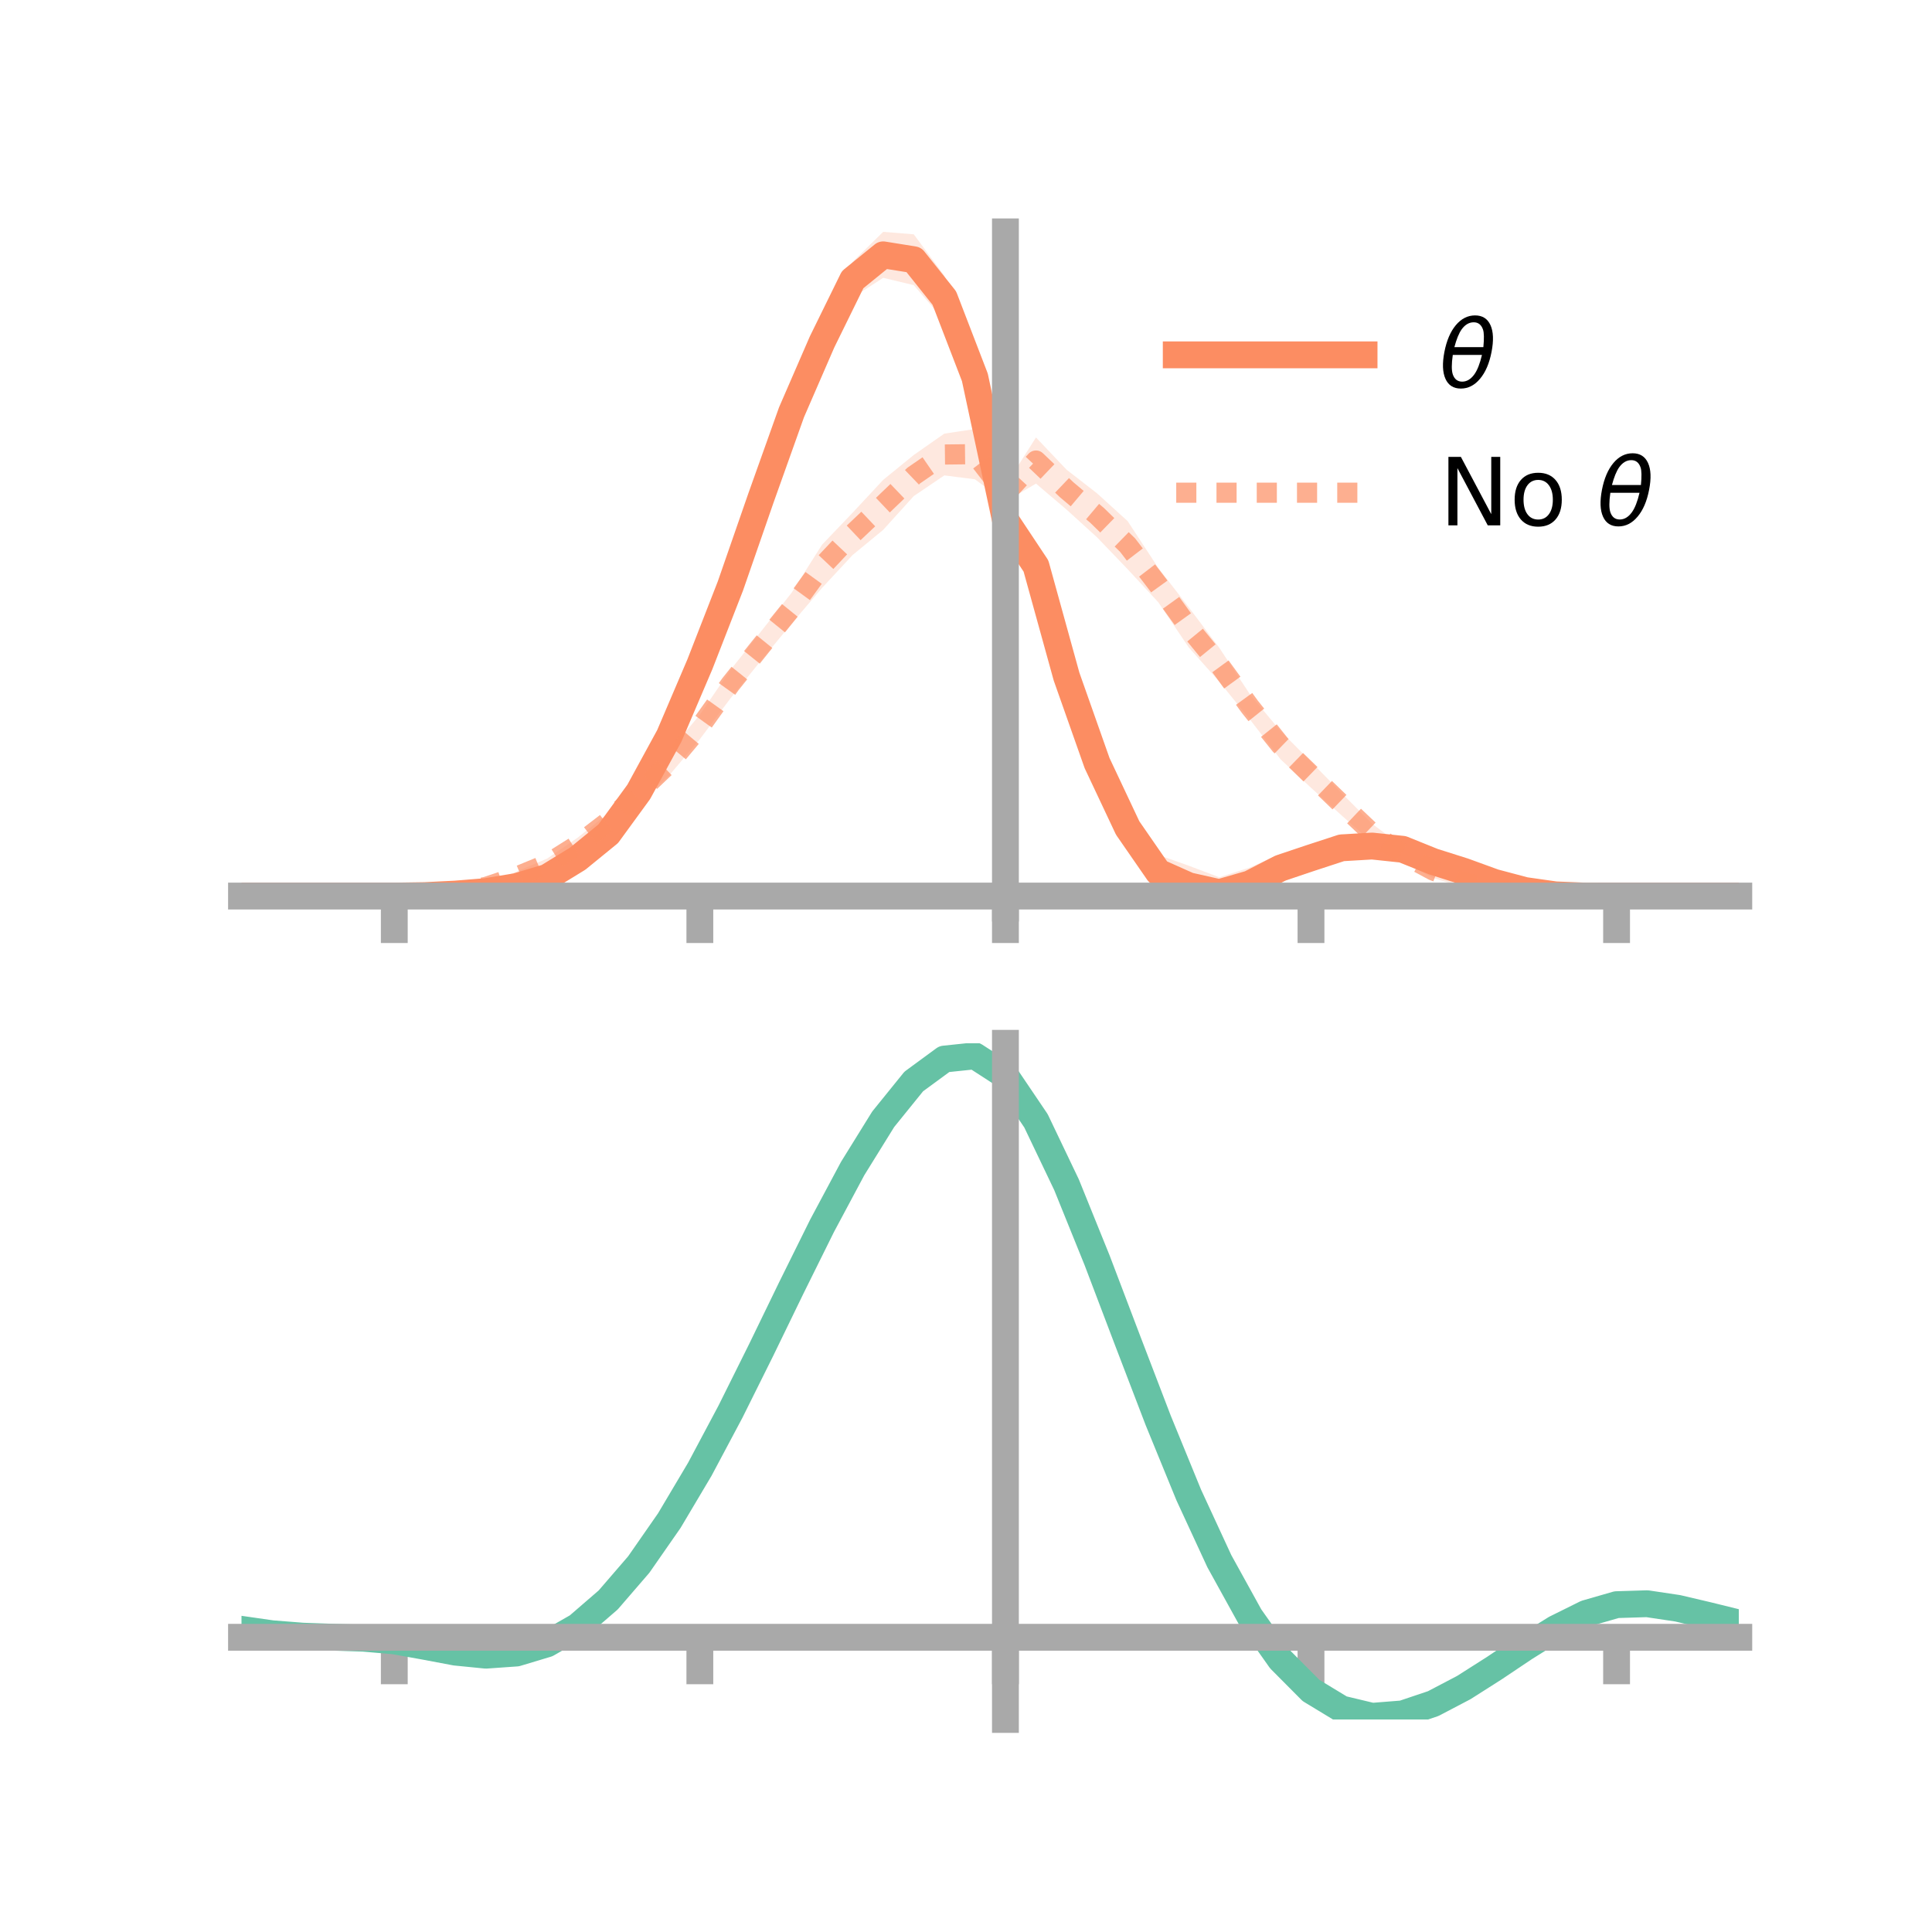 <?xml version="1.0" encoding="utf-8" standalone="no"?>
<!DOCTYPE svg PUBLIC "-//W3C//DTD SVG 1.1//EN"
  "http://www.w3.org/Graphics/SVG/1.1/DTD/svg11.dtd">
<!-- Created with matplotlib (https://matplotlib.org/) -->
<svg height="144pt" version="1.1" viewBox="0 0 144 144" width="144pt" xmlns="http://www.w3.org/2000/svg" xmlns:xlink="http://www.w3.org/1999/xlink">
 <defs>
  <style type="text/css">*{stroke-linecap:butt;stroke-linejoin:round;}</style>
 </defs>
 <g id="figure_1">
  <g id="patch_1">
   <path d="M 0 144 
L 144 144 
L 144 0 
L 0 0 
z
" style="fill:none;"/>
  </g>
  <g id="axes_1">
   <g id="patch_2">
    <path d="M 18 67.68 
L 129.6 67.68 
L 129.6 17.28 
L 18 17.28 
z
" style="fill:none;"/>
   </g>
   <g id="PolyCollection_1">
    <path clip-path="url(#p0c203f0c5f)" d="M 18 66.787 
L 18 66.787 
L 20.278 66.787 
L 22.555 66.787 
L 24.833 66.787 
L 27.11 66.787 
L 29.388 66.786 
L 31.665 66.707 
L 33.943 66.526 
L 36.22 66.284 
L 38.498 65.742 
L 40.776 64.929 
L 43.053 63.451 
L 45.331 61.56 
L 47.608 58.268 
L 49.886 53.694 
L 52.163 48.449 
L 54.441 42.465 
L 56.718 35.641 
L 58.996 29.535 
L 61.273 23.615 
L 63.551 19.512 
L 65.829 17.28 
L 68.106 17.465 
L 70.384 20.536 
L 72.661 26.179 
L 74.939 38.121 
L 77.216 40.548 
L 79.494 48.807 
L 81.771 55.129 
L 84.049 60.154 
L 86.327 63.722 
L 88.604 64.525 
L 90.882 65.387 
L 93.159 64.658 
L 95.437 63.636 
L 97.714 62.912 
L 99.992 62.192 
L 102.269 62.374 
L 104.547 62.783 
L 106.824 63.652 
L 109.102 64.445 
L 111.38 65.44 
L 113.657 66.186 
L 115.935 66.581 
L 118.212 66.747 
L 120.49 66.787 
L 122.767 66.787 
L 125.045 66.787 
L 127.322 66.787 
L 129.6 66.787 
L 129.6 66.787 
L 129.6 66.787 
L 127.322 66.787 
L 125.045 66.787 
L 122.767 66.787 
L 120.49 66.787 
L 118.212 66.832 
L 115.935 66.813 
L 113.657 66.561 
L 111.38 66.097 
L 109.102 65.436 
L 106.824 64.788 
L 104.547 63.819 
L 102.269 63.743 
L 99.992 64.194 
L 97.714 64.963 
L 95.437 65.769 
L 93.159 67.093 
L 90.882 67.68 
L 88.604 67.517 
L 86.327 66.291 
L 84.049 63.273 
L 81.771 58.628 
L 79.494 52.05 
L 77.216 43.827 
L 74.939 39.399 
L 72.661 30.074 
L 70.384 23.893 
L 68.106 21.253 
L 65.829 20.707 
L 63.551 22.177 
L 61.273 27.35 
L 58.996 31.917 
L 56.718 38.584 
L 54.441 44.882 
L 52.163 50.585 
L 49.886 56.004 
L 47.608 59.777 
L 45.331 62.731 
L 43.053 64.555 
L 40.776 65.869 
L 38.498 66.414 
L 36.22 66.624 
L 33.943 66.751 
L 31.665 66.796 
L 29.388 66.787 
L 27.11 66.787 
L 24.833 66.787 
L 22.555 66.787 
L 20.278 66.787 
L 18 66.787 
z
" style="fill:#fc8d62;fill-opacity:0.2;"/>
   </g>
   <g id="PolyCollection_2">
    <path clip-path="url(#p0c203f0c5f)" d="M 18 66.787 
L 18 66.787 
L 20.278 66.787 
L 22.555 66.787 
L 24.833 66.787 
L 27.11 66.787 
L 29.388 66.786 
L 31.665 66.704 
L 33.943 66.415 
L 36.22 65.877 
L 38.498 64.968 
L 40.776 63.994 
L 43.053 62.437 
L 45.331 60.613 
L 47.608 58.292 
L 49.886 56.017 
L 52.163 53.267 
L 54.441 49.939 
L 56.718 47.071 
L 58.996 44.188 
L 61.273 40.595 
L 63.551 38.213 
L 65.829 35.765 
L 68.106 33.913 
L 70.384 32.32 
L 72.661 31.978 
L 74.939 36.204 
L 77.216 32.606 
L 79.494 35.006 
L 81.771 36.774 
L 84.049 38.843 
L 86.327 42.323 
L 88.604 45.267 
L 90.882 48.288 
L 93.159 51.742 
L 95.437 54.482 
L 97.714 56.771 
L 99.992 59.104 
L 102.269 61.394 
L 104.547 63.107 
L 106.824 64.33 
L 109.102 65.365 
L 111.38 66.036 
L 113.657 66.455 
L 115.935 66.729 
L 118.212 66.762 
L 120.49 66.786 
L 122.767 66.787 
L 125.045 66.787 
L 127.322 66.787 
L 129.6 66.787 
L 129.6 66.787 
L 129.6 66.787 
L 127.322 66.787 
L 125.045 66.787 
L 122.767 66.787 
L 120.49 66.788 
L 118.212 66.84 
L 115.935 66.907 
L 113.657 66.884 
L 111.38 66.739 
L 109.102 66.147 
L 106.824 65.442 
L 104.547 64.22 
L 102.269 62.8 
L 99.992 60.772 
L 97.714 58.715 
L 95.437 56.586 
L 93.159 53.621 
L 90.882 50.812 
L 88.604 48.256 
L 86.327 44.883 
L 84.049 42.426 
L 81.771 40.051 
L 79.494 37.982 
L 77.216 36.044 
L 74.939 37.39 
L 72.661 35.724 
L 70.384 35.434 
L 68.106 36.976 
L 65.829 39.491 
L 63.551 41.366 
L 61.273 43.817 
L 58.996 46.488 
L 56.718 49.235 
L 54.441 52.056 
L 52.163 55.095 
L 49.886 57.783 
L 47.608 59.842 
L 45.331 61.833 
L 43.053 63.501 
L 40.776 64.81 
L 38.498 65.71 
L 36.22 66.332 
L 33.943 66.612 
L 31.665 66.779 
L 29.388 66.787 
L 27.11 66.787 
L 24.833 66.787 
L 22.555 66.787 
L 20.278 66.787 
L 18 66.787 
z
" style="fill:#fc8d62;fill-opacity:0.2;"/>
   </g>
   <g id="matplotlib.axis_1">
    <g id="xtick_1">
     <g id="line2d_1">
      <defs>
       <path d="M 0 0 
L 0 3.5 
" id="m1a54e0466b" style="stroke:#a9a9a9;stroke-width:2;"/>
      </defs>
      <g>
       <use style="fill:#a9a9a9;stroke:#a9a9a9;stroke-width:2;" x="29.388" xlink:href="#m1a54e0466b" y="66.787"/>
      </g>
     </g>
    </g>
    <g id="xtick_2">
     <g id="line2d_2">
      <g>
       <use style="fill:#a9a9a9;stroke:#a9a9a9;stroke-width:2;" x="52.163" xlink:href="#m1a54e0466b" y="66.787"/>
      </g>
     </g>
    </g>
    <g id="xtick_3">
     <g id="line2d_3">
      <g>
       <use style="fill:#a9a9a9;stroke:#a9a9a9;stroke-width:2;" x="74.939" xlink:href="#m1a54e0466b" y="66.787"/>
      </g>
     </g>
    </g>
    <g id="xtick_4">
     <g id="line2d_4">
      <g>
       <use style="fill:#a9a9a9;stroke:#a9a9a9;stroke-width:2;" x="97.714" xlink:href="#m1a54e0466b" y="66.787"/>
      </g>
     </g>
    </g>
    <g id="xtick_5">
     <g id="line2d_5">
      <g>
       <use style="fill:#a9a9a9;stroke:#a9a9a9;stroke-width:2;" x="120.49" xlink:href="#m1a54e0466b" y="66.787"/>
      </g>
     </g>
    </g>
   </g>
   <g id="matplotlib.axis_2"/>
   <g id="line2d_6">
    <path clip-path="url(#p0c203f0c5f)" d="M 18 66.787 
L 20.278 66.787 
L 22.555 66.787 
L 24.833 66.787 
L 27.11 66.787 
L 29.388 66.787 
L 31.665 66.752 
L 33.943 66.639 
L 36.22 66.454 
L 38.498 66.078 
L 40.776 65.399 
L 43.053 64.003 
L 45.331 62.146 
L 47.608 59.023 
L 49.886 54.849 
L 52.163 49.517 
L 54.441 43.673 
L 56.718 37.113 
L 58.996 30.726 
L 61.273 25.483 
L 63.551 20.844 
L 65.829 18.994 
L 68.106 19.359 
L 70.384 22.214 
L 72.661 28.126 
L 74.939 38.76 
L 77.216 42.188 
L 79.494 50.428 
L 81.771 56.879 
L 84.049 61.713 
L 86.327 65.006 
L 88.604 66.021 
L 90.882 66.533 
L 93.159 65.876 
L 95.437 64.703 
L 97.714 63.938 
L 99.992 63.193 
L 102.269 63.059 
L 104.547 63.301 
L 106.824 64.22 
L 109.102 64.941 
L 111.38 65.769 
L 113.657 66.373 
L 115.935 66.697 
L 118.212 66.79 
L 120.49 66.787 
L 122.767 66.787 
L 125.045 66.787 
L 127.322 66.787 
L 129.6 66.787 
" style="fill:none;stroke:#fc8d62;stroke-linecap:square;stroke-width:2;"/>
   </g>
   <g id="line2d_7">
    <path clip-path="url(#p0c203f0c5f)" d="M 18 66.787 
L 20.278 66.787 
L 22.555 66.787 
L 24.833 66.787 
L 27.11 66.787 
L 29.388 66.787 
L 31.665 66.741 
L 33.943 66.513 
L 36.22 66.105 
L 38.498 65.339 
L 40.776 64.402 
L 43.053 62.969 
L 45.331 61.223 
L 47.608 59.067 
L 49.886 56.9 
L 52.163 54.181 
L 54.441 50.998 
L 56.718 48.153 
L 58.996 45.338 
L 61.273 42.206 
L 63.551 39.79 
L 65.829 37.628 
L 68.106 35.445 
L 70.384 33.877 
L 72.661 33.851 
L 74.939 36.797 
L 77.216 34.325 
L 79.494 36.494 
L 81.771 38.413 
L 84.049 40.634 
L 86.327 43.603 
L 88.604 46.762 
L 90.882 49.55 
L 93.159 52.682 
L 95.437 55.534 
L 97.714 57.743 
L 99.992 59.938 
L 102.269 62.097 
L 104.547 63.664 
L 106.824 64.886 
L 109.102 65.756 
L 111.38 66.387 
L 113.657 66.67 
L 115.935 66.818 
L 118.212 66.801 
L 120.49 66.787 
L 122.767 66.787 
L 125.045 66.787 
L 127.322 66.787 
L 129.6 66.787 
" style="fill:none;stroke:#fc8d62;stroke-dasharray:1.5,1.5;stroke-dashoffset:0;stroke-opacity:0.7;stroke-width:1.5;"/>
   </g>
   <g id="patch_3">
    <path d="M 74.939 67.68 
L 74.939 17.28 
" style="fill:none;stroke:#a9a9a9;stroke-linecap:square;stroke-linejoin:miter;stroke-width:2;"/>
   </g>
   <g id="patch_4">
    <path d="M 129.6 67.68 
L 129.6 17.28 
" style="fill:none;"/>
   </g>
   <g id="patch_5">
    <path d="M 18 66.787 
L 129.6 66.787 
" style="fill:none;stroke:#a9a9a9;stroke-linecap:square;stroke-linejoin:miter;stroke-width:2;"/>
   </g>
   <g id="patch_6">
    <path d="M 18 17.28 
L 129.6 17.28 
" style="fill:none;"/>
   </g>
   <g id="legend_1">
    <g id="line2d_8">
     <path d="M 87.67 26.449 
L 101.67 26.449 
" style="fill:none;stroke:#fc8d62;stroke-linecap:square;stroke-width:2;"/>
    </g>
    <g id="line2d_9"/>
    <g id="text_1">
     <!-- $\theta$ -->
     <g transform="translate(107.27 28.899)scale(0.07 -0.07)">
      <defs>
       <path d="M 45.516 34.672 
L 14.453 34.672 
Q 12.359 20.062 14.5 13.875 
Q 17.188 6.25 24.469 6.25 
Q 31.781 6.25 37.359 13.922 
Q 42.234 20.656 45.516 34.672 
z
M 47.016 42.969 
Q 48.344 56.844 46.625 61.719 
Q 43.953 69.438 36.766 69.438 
Q 29.297 69.438 23.828 61.812 
Q 19.531 55.672 16.156 42.969 
z
M 38.188 76.766 
Q 49.906 76.766 54.594 66.406 
Q 59.281 56.109 55.719 37.844 
Q 52.203 19.625 43.453 9.281 
Q 34.766 -1.125 23.047 -1.125 
Q 11.281 -1.125 6.641 9.281 
Q 2 19.625 5.516 37.844 
Q 9.078 56.109 17.719 66.406 
Q 26.422 76.766 38.188 76.766 
z
" id="DejaVuSans-Oblique-952"/>
      </defs>
      <use transform="translate(0 0.234)" xlink:href="#DejaVuSans-Oblique-952"/>
     </g>
    </g>
    <g id="line2d_10">
     <path d="M 87.67 36.724 
L 101.67 36.724 
" style="fill:none;stroke:#fc8d62;stroke-dasharray:1.5,1.5;stroke-dashoffset:0;stroke-opacity:0.7;stroke-width:1.5;"/>
    </g>
    <g id="line2d_11"/>
    <g id="text_2">
     <!-- No $\theta$ -->
     <g transform="translate(107.27 39.174)scale(0.07 -0.07)">
      <defs>
       <path d="M 9.812 72.906 
L 23.094 72.906 
L 55.422 11.922 
L 55.422 72.906 
L 64.984 72.906 
L 64.984 0 
L 51.703 0 
L 19.391 60.984 
L 19.391 0 
L 9.812 0 
z
" id="DejaVuSans-78"/>
       <path d="M 30.609 48.391 
Q 23.391 48.391 19.188 42.75 
Q 14.984 37.109 14.984 27.297 
Q 14.984 17.484 19.156 11.844 
Q 23.344 6.203 30.609 6.203 
Q 37.797 6.203 41.984 11.859 
Q 46.188 17.531 46.188 27.297 
Q 46.188 37.016 41.984 42.703 
Q 37.797 48.391 30.609 48.391 
z
M 30.609 56 
Q 42.328 56 49.016 48.375 
Q 55.719 40.766 55.719 27.297 
Q 55.719 13.875 49.016 6.219 
Q 42.328 -1.422 30.609 -1.422 
Q 18.844 -1.422 12.172 6.219 
Q 5.516 13.875 5.516 27.297 
Q 5.516 40.766 12.172 48.375 
Q 18.844 56 30.609 56 
z
" id="DejaVuSans-111"/>
       <path id="DejaVuSans-32"/>
      </defs>
      <use transform="translate(0 0.234)" xlink:href="#DejaVuSans-78"/>
      <use transform="translate(74.805 0.234)" xlink:href="#DejaVuSans-111"/>
      <use transform="translate(135.986 0.234)" xlink:href="#DejaVuSans-32"/>
      <use transform="translate(167.773 0.234)" xlink:href="#DejaVuSans-Oblique-952"/>
     </g>
    </g>
   </g>
  </g>
  <g id="axes_2">
   <g id="patch_7">
    <path d="M 18 128.16 
L 129.6 128.16 
L 129.6 77.76 
L 18 77.76 
z
" style="fill:none;"/>
   </g>
   <g id="PolyCollection_3">
    <path clip-path="url(#p2d38b91968)" d="M 18 121.487 
L 18 121.399 
L 20.278 121.734 
L 22.555 121.914 
L 24.833 121.992 
L 27.11 122.065 
L 29.388 122.266 
L 31.665 122.672 
L 33.943 123.092 
L 36.22 123.307 
L 38.498 123.141 
L 40.776 122.452 
L 43.053 121.134 
L 45.331 119.128 
L 47.608 116.426 
L 49.886 113.072 
L 52.163 109.146 
L 54.441 104.768 
L 56.718 100.091 
L 58.996 95.303 
L 61.273 90.62 
L 63.551 86.281 
L 65.829 82.546 
L 68.106 79.689 
L 70.384 77.997 
L 72.661 77.76 
L 74.939 79.257 
L 77.216 82.668 
L 79.494 87.499 
L 81.771 93.201 
L 84.049 99.278 
L 86.327 105.31 
L 88.604 110.957 
L 90.882 115.964 
L 93.159 120.154 
L 95.437 123.423 
L 97.714 125.741 
L 99.992 127.134 
L 102.269 127.686 
L 104.547 127.513 
L 106.824 126.76 
L 109.102 125.587 
L 111.38 124.166 
L 113.657 122.671 
L 115.935 121.278 
L 118.212 120.163 
L 120.49 119.511 
L 122.767 119.443 
L 125.045 119.791 
L 127.322 120.338 
L 129.6 120.914 
L 129.6 121.026 
L 129.6 121.026 
L 127.322 120.478 
L 125.045 119.954 
L 122.767 119.621 
L 120.49 119.694 
L 118.212 120.354 
L 115.935 121.499 
L 113.657 122.945 
L 111.38 124.5 
L 109.102 125.977 
L 106.824 127.192 
L 104.547 127.972 
L 102.269 128.16 
L 99.992 127.621 
L 97.714 126.253 
L 95.437 123.991 
L 93.159 120.815 
L 90.882 116.756 
L 88.604 111.907 
L 86.327 106.431 
L 84.049 100.575 
L 81.771 94.666 
L 79.494 89.114 
L 77.216 84.407 
L 74.939 81.084 
L 72.661 79.635 
L 70.384 79.875 
L 68.106 81.527 
L 65.829 84.301 
L 63.551 87.916 
L 61.273 92.103 
L 58.996 96.609 
L 56.718 101.204 
L 54.441 105.68 
L 52.163 109.862 
L 49.886 113.604 
L 47.608 116.799 
L 45.331 119.376 
L 43.053 121.306 
L 40.776 122.593 
L 38.498 123.274 
L 36.22 123.428 
L 33.943 123.191 
L 31.665 122.75 
L 29.388 122.339 
L 27.11 122.141 
L 24.833 122.067 
L 22.555 121.985 
L 20.278 121.807 
L 18 121.487 
z
" style="fill:#66c2a5;fill-opacity:0.2;"/>
   </g>
   <g id="matplotlib.axis_3">
    <g id="xtick_6">
     <g id="line2d_12">
      <g>
       <use style="fill:#a9a9a9;stroke:#a9a9a9;stroke-width:2;" x="29.388" xlink:href="#m1a54e0466b" y="122.033"/>
      </g>
     </g>
    </g>
    <g id="xtick_7">
     <g id="line2d_13">
      <g>
       <use style="fill:#a9a9a9;stroke:#a9a9a9;stroke-width:2;" x="52.163" xlink:href="#m1a54e0466b" y="122.033"/>
      </g>
     </g>
    </g>
    <g id="xtick_8">
     <g id="line2d_14">
      <g>
       <use style="fill:#a9a9a9;stroke:#a9a9a9;stroke-width:2;" x="74.939" xlink:href="#m1a54e0466b" y="122.033"/>
      </g>
     </g>
    </g>
    <g id="xtick_9">
     <g id="line2d_15">
      <g>
       <use style="fill:#a9a9a9;stroke:#a9a9a9;stroke-width:2;" x="97.714" xlink:href="#m1a54e0466b" y="122.033"/>
      </g>
     </g>
    </g>
    <g id="xtick_10">
     <g id="line2d_16">
      <g>
       <use style="fill:#a9a9a9;stroke:#a9a9a9;stroke-width:2;" x="120.49" xlink:href="#m1a54e0466b" y="122.033"/>
      </g>
     </g>
    </g>
   </g>
   <g id="matplotlib.axis_4"/>
   <g id="line2d_17">
    <path clip-path="url(#p2d38b91968)" d="M 18 121.443 
L 20.278 121.77 
L 22.555 121.95 
L 24.833 122.029 
L 27.11 122.103 
L 29.388 122.302 
L 31.665 122.711 
L 33.943 123.141 
L 36.22 123.368 
L 38.498 123.207 
L 40.776 122.522 
L 43.053 121.22 
L 45.331 119.252 
L 47.608 116.613 
L 49.886 113.338 
L 52.163 109.504 
L 54.441 105.224 
L 56.718 100.648 
L 58.996 95.956 
L 61.273 91.361 
L 63.551 87.098 
L 65.829 83.423 
L 68.106 80.608 
L 70.384 78.936 
L 72.661 78.697 
L 74.939 80.17 
L 77.216 83.538 
L 79.494 88.306 
L 81.771 93.933 
L 84.049 99.927 
L 86.327 105.871 
L 88.604 111.432 
L 90.882 116.36 
L 93.159 120.484 
L 95.437 123.707 
L 97.714 125.997 
L 99.992 127.378 
L 102.269 127.923 
L 104.547 127.742 
L 106.824 126.976 
L 109.102 125.782 
L 111.38 124.333 
L 113.657 122.808 
L 115.935 121.388 
L 118.212 120.258 
L 120.49 119.602 
L 122.767 119.532 
L 125.045 119.873 
L 127.322 120.408 
L 129.6 120.97 
" style="fill:none;stroke:#66c2a5;stroke-linecap:square;stroke-width:2;"/>
   </g>
   <g id="patch_8">
    <path d="M 74.939 128.16 
L 74.939 77.76 
" style="fill:none;stroke:#a9a9a9;stroke-linecap:square;stroke-linejoin:miter;stroke-width:2;"/>
   </g>
   <g id="patch_9">
    <path d="M 129.6 128.16 
L 129.6 77.76 
" style="fill:none;"/>
   </g>
   <g id="patch_10">
    <path d="M 18 122.033 
L 129.6 122.033 
" style="fill:none;stroke:#a9a9a9;stroke-linecap:square;stroke-linejoin:miter;stroke-width:2;"/>
   </g>
   <g id="patch_11">
    <path d="M 18 77.76 
L 129.6 77.76 
" style="fill:none;"/>
   </g>
  </g>
 </g>
 <defs>
  <clipPath id="p0c203f0c5f">
   <rect height="50.4" width="111.6" x="18" y="17.28"/>
  </clipPath>
  <clipPath id="p2d38b91968">
   <rect height="50.4" width="111.6" x="18" y="77.76"/>
  </clipPath>
 </defs>
</svg>
